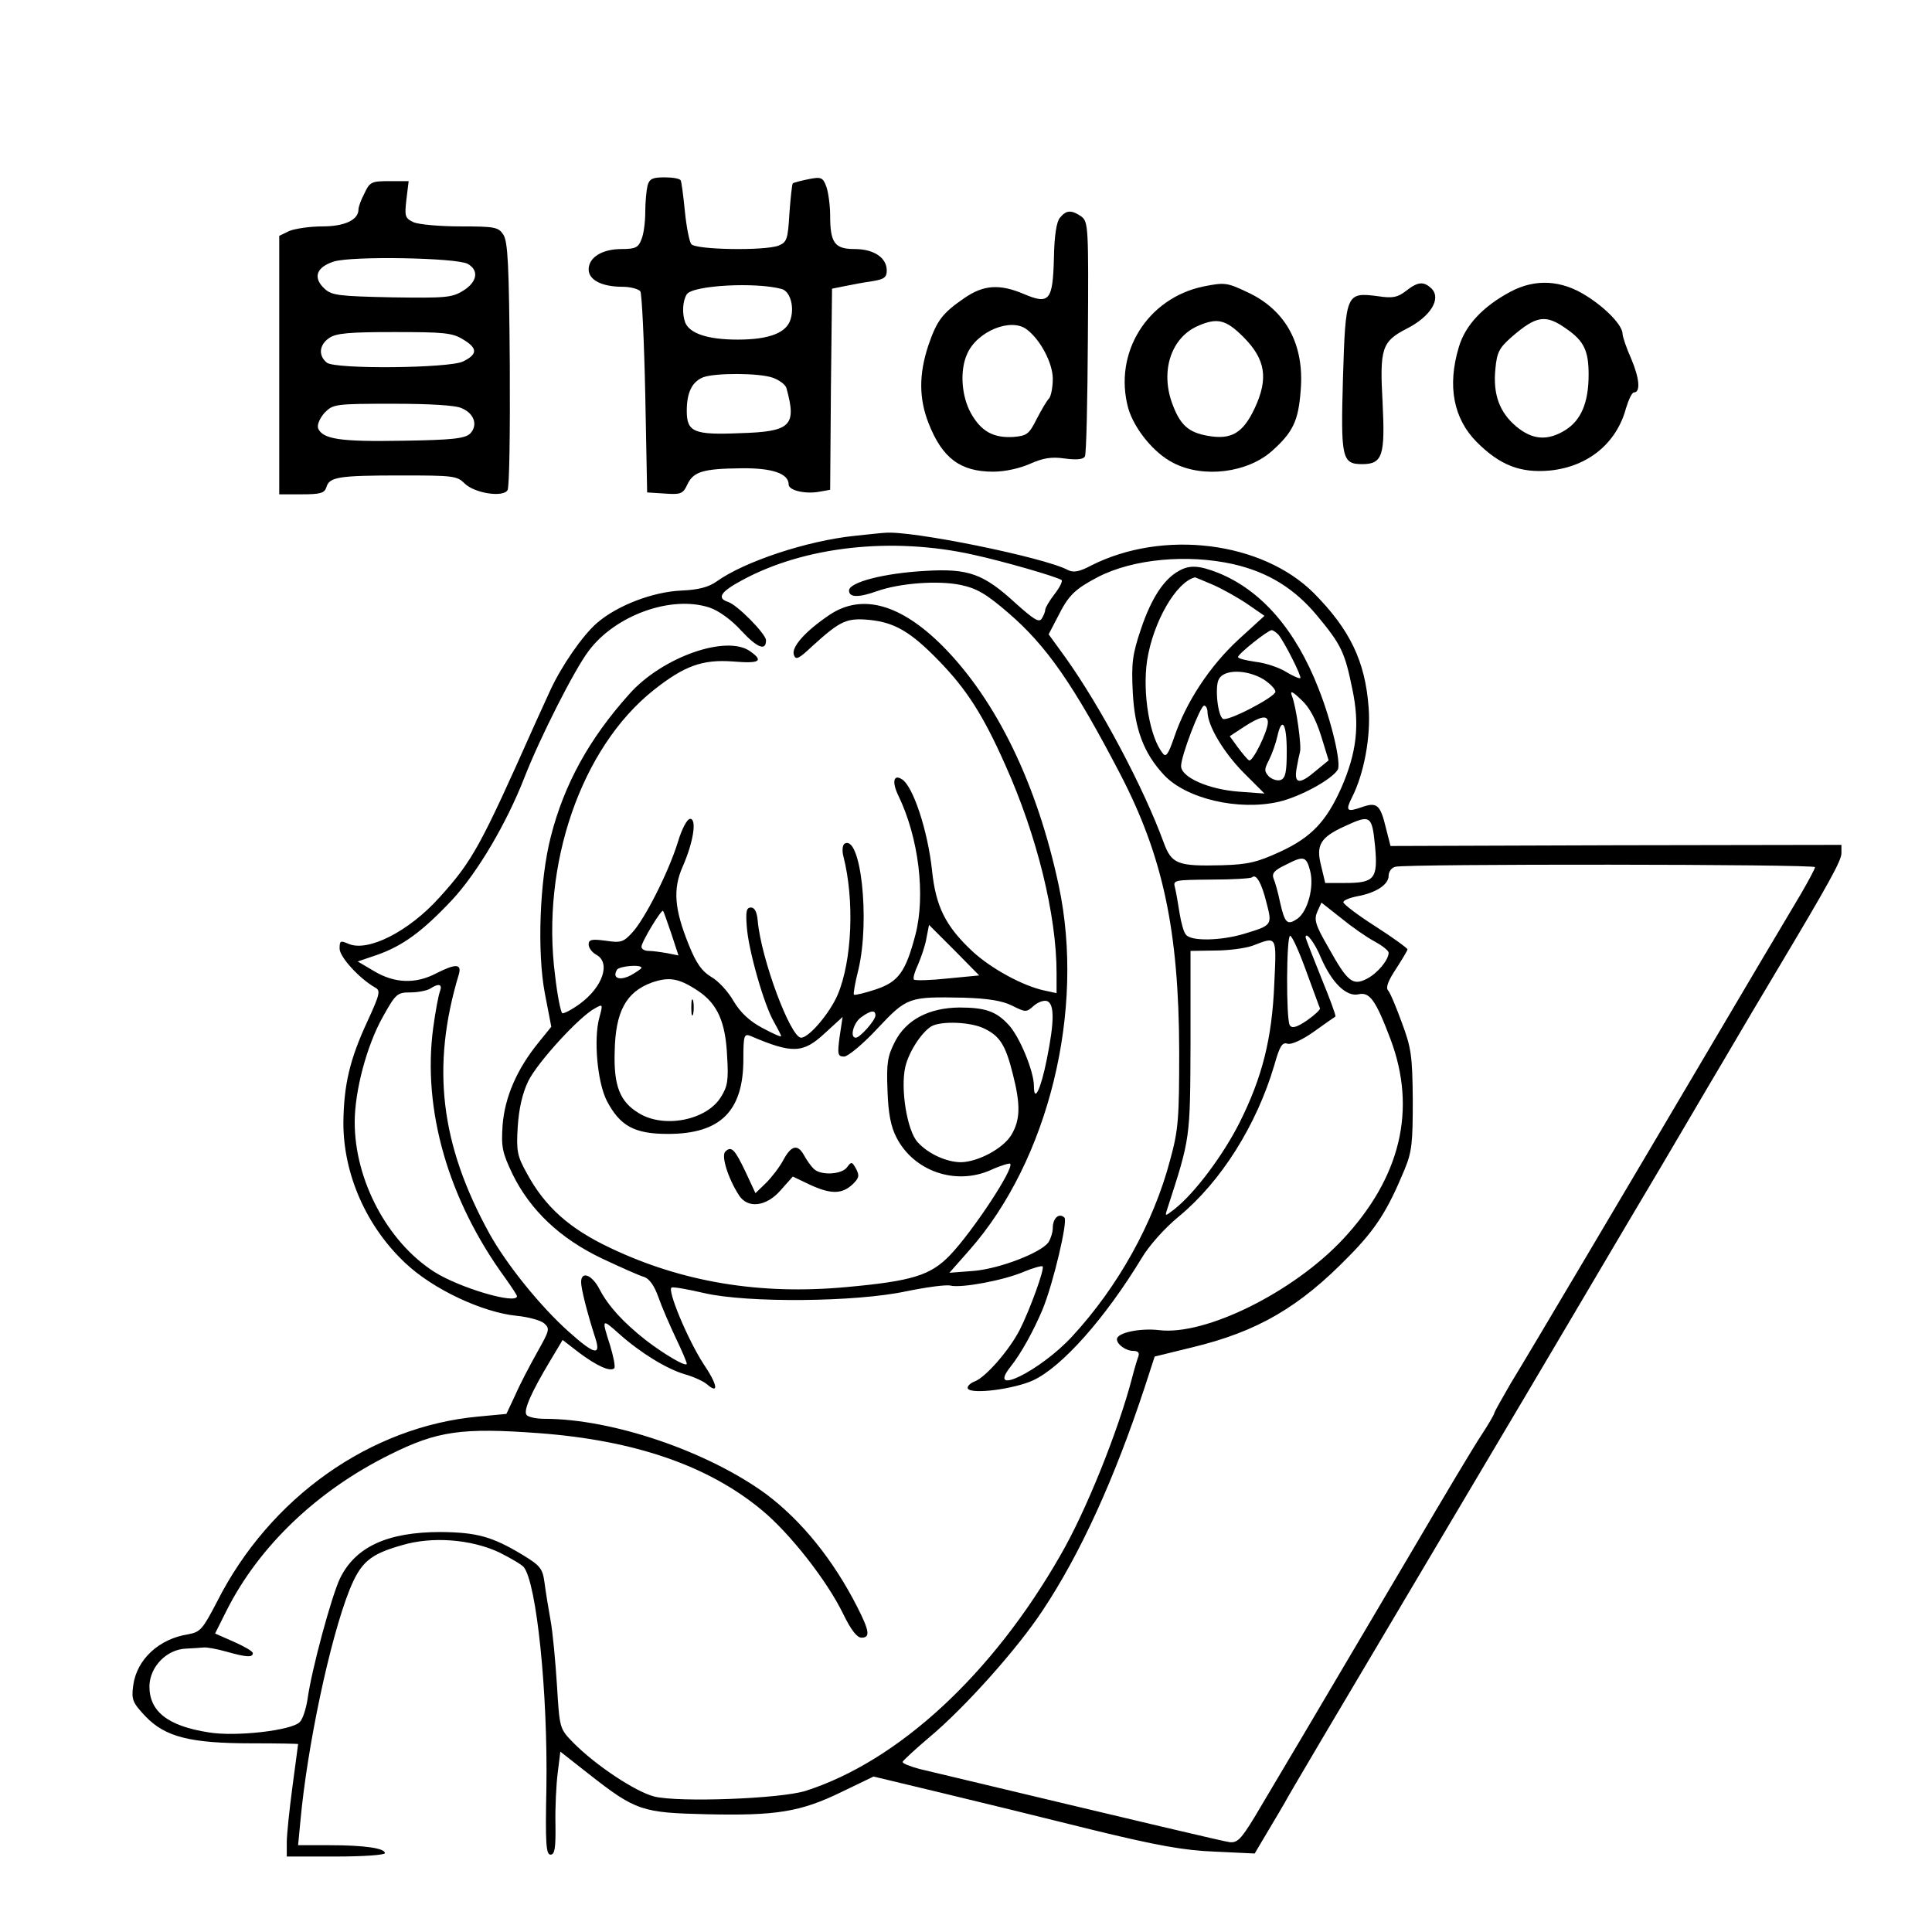 <?xml version="1.0" standalone="no"?>
<!DOCTYPE svg PUBLIC "-//W3C//DTD SVG 20010904//EN"
 "http://www.w3.org/TR/2001/REC-SVG-20010904/DTD/svg10.dtd">
<svg version="1.0" xmlns="http://www.w3.org/2000/svg"
 width="512pt" height="512pt" viewBox="0 0 512 512"
 preserveAspectRatio="xMidYMid meet">

<g transform="translate(0,512) scale(0.1,-0.1)"
fill="#000000" stroke="none">
<path d="M1716 4628 c-3 -13 -6 -44 -6 -70 0 -26 -4 -58 -10 -72 -8 -22 -16
-26 -53 -26 -51 0 -87 -22 -87 -54 0 -28 35 -46 90 -46 21 0 42 -6 47 -12 4
-7 10 -130 13 -273 l5 -260 47 -3 c42 -3 48 -1 60 25 16 33 41 41 143 42 82 1
125 -14 125 -43 0 -16 45 -26 82 -19 l28 5 2 267 3 266 35 7 c19 4 52 10 73
13 30 5 37 10 37 28 0 34 -34 57 -85 57 -53 0 -65 16 -65 89 0 27 -5 62 -10
76 -9 25 -14 27 -48 20 -20 -4 -39 -9 -41 -11 -2 -2 -6 -38 -9 -80 -4 -69 -7
-76 -29 -85 -38 -14 -219 -11 -231 4 -5 6 -13 46 -17 87 -4 41 -9 78 -11 82
-3 5 -22 8 -43 8 -32 0 -40 -4 -45 -22z m356 -274 c21 -6 33 -44 24 -77 -9
-38 -55 -57 -141 -57 -79 0 -127 16 -139 45 -9 24 -7 58 4 75 15 24 184 33
252 14z m-24 -235 c17 -6 33 -18 36 -27 28 -101 12 -116 -124 -120 -121 -5
-140 3 -140 59 0 49 14 77 43 89 31 12 148 12 185 -1z"/>
<path d="M966 4608 c-9 -17 -16 -36 -16 -43 0 -28 -37 -45 -96 -45 -33 0 -72
-6 -87 -12 l-27 -13 0 -342 0 -343 59 0 c50 0 61 3 66 19 8 27 32 31 198 31
137 0 148 -1 168 -21 26 -26 102 -38 114 -18 5 7 7 157 6 333 -2 263 -5 325
-17 344 -13 20 -22 22 -114 22 -54 0 -110 5 -124 11 -23 11 -24 16 -19 60 l6
49 -51 0 c-47 0 -52 -2 -66 -32z m273 -187 c31 -17 26 -48 -11 -71 -30 -19
-47 -20 -189 -18 -139 3 -159 5 -178 22 -33 30 -23 58 24 73 50 15 322 10 354
-6z m-11 -201 c38 -23 38 -39 -1 -58 -37 -18 -340 -21 -361 -3 -23 19 -20 47
6 65 18 13 53 16 173 16 133 0 154 -2 183 -20z m-4 -182 c33 -14 43 -45 22
-67 -14 -13 -45 -17 -179 -19 -165 -3 -212 4 -224 33 -3 9 4 26 17 41 23 23
27 24 181 24 98 0 168 -4 183 -12z"/>
<path d="M2809 4543 c-9 -10 -15 -47 -16 -107 -3 -113 -12 -124 -80 -95 -64
27 -106 24 -156 -10 -60 -41 -74 -60 -97 -127 -25 -76 -25 -140 1 -206 36 -92
84 -128 171 -128 32 0 71 9 98 21 34 15 56 19 91 14 30 -4 49 -3 54 5 4 6 7
148 8 316 2 292 1 306 -17 320 -26 18 -40 18 -57 -3z m-88 -296 c37 -28 69
-90 69 -131 0 -23 -5 -47 -10 -52 -6 -6 -20 -30 -33 -55 -20 -40 -26 -44 -62
-47 -53 -3 -85 15 -112 63 -25 45 -30 113 -10 157 26 60 116 97 158 65z"/>
<path d="M3190 4361 c-150 -31 -240 -177 -200 -323 16 -55 69 -120 120 -145
79 -41 196 -26 261 32 56 50 70 80 76 161 10 122 -40 213 -142 260 -53 25 -59
26 -115 15z m105 -134 c59 -59 67 -110 30 -189 -31 -66 -62 -84 -124 -73 -52
9 -74 29 -95 87 -31 86 -2 173 68 204 52 23 75 17 121 -29z"/>
<path d="M3726 4349 c-22 -17 -35 -20 -74 -14 -85 11 -86 8 -93 -217 -6 -212
-3 -228 51 -228 54 0 61 23 54 163 -8 144 -2 162 64 196 63 32 92 79 66 106
-21 20 -36 19 -68 -6z"/>
<path d="M4003 4347 c-73 -39 -120 -89 -137 -147 -31 -103 -14 -189 47 -251
62 -62 116 -83 194 -76 101 10 177 72 202 165 7 23 16 42 21 42 18 0 15 37 -7
89 -13 29 -23 59 -23 66 0 22 -42 67 -96 101 -66 42 -135 46 -201 11z m149
-99 c46 -32 58 -58 58 -121 0 -74 -20 -121 -62 -147 -47 -29 -87 -26 -130 10
-44 37 -62 85 -55 153 4 43 10 55 43 84 66 57 90 61 146 21z"/>
<path d="M2265 3700 c-126 -13 -292 -68 -366 -121 -21 -15 -48 -22 -92 -24
-77 -3 -172 -40 -225 -86 -39 -34 -94 -114 -124 -179 -9 -19 -27 -60 -41 -90
-143 -321 -164 -361 -253 -459 -81 -90 -190 -145 -241 -122 -21 9 -23 8 -23
-13 0 -22 52 -79 94 -103 15 -8 13 -17 -20 -89 -47 -101 -63 -169 -64 -270 0
-136 61 -275 165 -372 73 -69 204 -130 294 -139 31 -3 64 -12 73 -20 16 -14
14 -19 -18 -76 -19 -34 -46 -85 -58 -113 l-24 -51 -74 -7 c-286 -26 -553 -214
-693 -491 -38 -73 -44 -80 -76 -86 -78 -12 -137 -67 -146 -136 -5 -37 -2 -45
33 -82 52 -54 118 -71 281 -71 68 0 123 -1 123 -2 0 -2 -7 -52 -15 -113 -8
-60 -15 -127 -15 -147 l0 -38 130 0 c72 0 130 4 130 9 0 13 -54 21 -146 21
l-84 0 6 63 c18 198 78 482 130 613 30 74 54 95 139 119 80 24 183 16 258 -19
30 -15 59 -32 65 -39 34 -42 64 -333 60 -585 -3 -147 -1 -177 11 -177 11 0 14
17 13 80 -1 44 2 105 6 137 l7 56 75 -59 c125 -98 141 -103 314 -107 183 -4
247 6 356 59 l85 41 175 -42 c96 -23 276 -67 400 -98 176 -43 248 -56 330 -59
l105 -5 35 59 c19 32 40 67 46 78 10 19 105 180 479 810 95 160 232 391 305
515 73 124 169 286 213 360 44 74 116 198 162 275 45 77 109 185 142 240 139
233 173 294 173 314 l0 22 -597 -1 -598 -2 -12 47 c-15 63 -24 70 -64 56 -40
-14 -44 -10 -26 26 32 63 50 161 44 238 -9 122 -49 206 -145 303 -137 137
-400 170 -591 73 -30 -16 -46 -19 -60 -12 -63 34 -418 106 -486 99 -5 0 -42
-4 -80 -8z m314 -50 c82 -18 217 -57 234 -67 4 -2 -4 -19 -18 -37 -14 -18 -25
-37 -25 -42 0 -5 -4 -15 -9 -23 -7 -12 -21 -3 -68 39 -87 80 -126 94 -242 87
-108 -6 -201 -30 -201 -52 0 -19 26 -19 76 -1 61 21 160 28 219 16 43 -9 68
-23 128 -75 100 -86 172 -189 295 -425 114 -219 156 -416 157 -735 0 -179 -2
-209 -24 -289 -44 -167 -138 -336 -260 -468 -84 -91 -228 -162 -163 -80 28 35
61 95 85 152 29 71 67 234 58 243 -14 14 -31 -1 -31 -27 0 -12 -6 -30 -12 -39
-22 -28 -129 -69 -197 -75 l-65 -5 53 60 c210 238 307 636 237 965 -57 269
-165 492 -308 636 -111 111 -213 140 -299 83 -64 -43 -103 -86 -95 -107 5 -14
13 -10 49 24 75 68 91 75 153 69 65 -7 107 -31 181 -107 74 -76 118 -144 177
-277 84 -187 136 -398 136 -551 l0 -54 -32 7 c-57 12 -141 58 -190 103 -72 67
-98 119 -108 215 -11 104 -50 224 -80 242 -22 14 -27 -7 -9 -44 54 -112 72
-264 45 -368 -26 -99 -45 -125 -105 -145 -30 -10 -56 -16 -58 -14 -2 2 3 32
12 67 31 132 6 359 -37 333 -5 -3 -7 -18 -3 -33 30 -117 23 -277 -15 -367 -21
-49 -76 -114 -97 -114 -28 0 -106 209 -115 310 -2 23 -8 35 -18 35 -12 0 -14
-11 -11 -50 4 -62 46 -209 72 -253 10 -18 19 -35 19 -38 0 -3 -22 7 -50 22
-34 18 -58 41 -76 71 -14 25 -41 54 -59 64 -25 15 -40 36 -60 86 -38 94 -42
147 -16 206 29 66 38 127 20 127 -8 0 -22 -26 -33 -63 -25 -80 -88 -204 -121
-239 -23 -25 -30 -27 -70 -21 -37 5 -45 3 -45 -10 0 -9 9 -21 20 -27 39 -21
18 -85 -43 -130 -22 -16 -43 -27 -47 -25 -4 3 -13 47 -19 100 -38 295 70 604
261 756 82 65 130 82 211 76 70 -6 82 1 45 27 -63 45 -234 -16 -320 -113 -107
-119 -173 -240 -208 -377 -30 -115 -37 -307 -16 -417 l17 -88 -34 -42 c-57
-70 -89 -144 -95 -218 -4 -59 -1 -73 26 -130 47 -96 126 -171 237 -224 49 -23
100 -46 112 -49 14 -5 27 -23 38 -54 9 -26 30 -74 46 -108 16 -33 29 -64 29
-68 0 -10 -57 23 -108 62 -61 48 -100 91 -123 135 -20 39 -49 50 -49 19 0 -17
16 -81 38 -149 15 -47 -3 -43 -71 18 -74 66 -164 177 -210 260 -130 236 -155
442 -81 687 8 28 -8 29 -61 2 -54 -28 -109 -26 -163 6 l-44 26 50 17 c69 24
121 62 200 146 67 72 144 202 192 325 41 105 132 285 170 335 71 95 219 148
320 115 24 -8 58 -32 85 -62 42 -45 65 -54 65 -25 0 17 -77 95 -101 102 -30
10 -19 27 37 57 165 90 397 116 613 68z m689 -25 c92 -21 162 -64 222 -136 65
-78 74 -98 94 -196 20 -95 11 -168 -29 -260 -40 -90 -80 -132 -162 -170 -61
-28 -85 -34 -155 -36 -117 -3 -133 3 -154 60 -53 145 -166 358 -260 490 l-45
62 25 48 c28 56 45 72 106 104 93 48 237 61 358 34z m376 -747 c8 -87 -1 -98
-80 -98 l-52 0 -11 46 c-14 55 -2 75 64 105 67 31 71 28 79 -53z m-172 -66
c11 -42 -6 -107 -34 -127 -27 -18 -33 -12 -46 45 -5 25 -13 53 -17 62 -5 13 2
22 32 36 48 25 55 23 65 -16z m1338 10 c0 -4 -17 -36 -38 -72 -21 -36 -68
-114 -104 -175 -271 -459 -348 -589 -476 -805 -80 -135 -165 -278 -189 -317
-23 -40 -43 -75 -43 -78 0 -3 -15 -29 -34 -58 -19 -28 -100 -164 -181 -302
-259 -439 -377 -638 -420 -710 -36 -59 -46 -69 -66 -67 -20 3 -190 43 -822
194 -26 7 -46 15 -45 19 2 4 34 34 72 66 92 77 232 233 299 335 100 150 191
350 271 593 l26 80 98 24 c175 42 286 107 418 243 71 72 102 122 146 228 20
48 22 72 22 185 -1 117 -4 138 -29 205 -15 41 -31 80 -37 86 -6 8 2 27 22 57
16 25 30 48 30 51 0 3 -38 31 -85 61 -47 30 -85 59 -85 64 0 5 17 12 38 16 49
9 82 31 82 54 0 11 8 22 18 24 30 8 1112 7 1112 -1z m-1454 -93 c16 -61 16
-61 -60 -84 -60 -18 -140 -20 -153 -2 -6 6 -13 32 -17 57 -4 25 -9 55 -12 67
-6 21 -3 21 96 22 56 0 105 3 108 6 11 10 25 -14 38 -66z m287 -104 c20 -11
37 -24 37 -30 0 -19 -30 -55 -58 -69 -37 -19 -51 -8 -101 82 -36 62 -39 75
-30 96 l11 24 52 -41 c28 -23 68 -51 89 -62z m-1864 21 l19 -58 -30 6 c-17 3
-39 6 -49 6 -11 0 -19 5 -19 11 0 13 53 100 57 95 2 -1 11 -29 22 -60z m733
-119 c-46 -5 -86 -6 -90 -3 -3 4 2 21 11 40 8 19 19 50 22 69 l7 36 67 -67 66
-67 -83 -8z m949 21 c19 -51 35 -96 37 -100 2 -3 -14 -18 -34 -32 -28 -19 -40
-22 -46 -13 -10 16 -9 237 1 237 5 0 24 -42 42 -92z m40 33 c29 -66 67 -103
99 -96 30 7 46 -16 85 -119 70 -186 27 -366 -126 -530 -132 -141 -365 -256
-487 -241 -51 6 -112 -7 -112 -24 0 -14 24 -31 43 -31 13 0 17 -5 14 -14 -3
-8 -11 -34 -17 -58 -37 -141 -122 -353 -190 -470 -180 -315 -429 -545 -675
-624 -67 -21 -336 -31 -401 -15 -51 13 -157 84 -215 143 -36 37 -36 37 -43
152 -4 62 -11 140 -17 172 -6 33 -13 77 -16 100 -5 37 -11 45 -59 74 -80 48
-120 59 -216 60 -141 0 -226 -39 -267 -123 -22 -46 -75 -240 -86 -320 -4 -26
-13 -54 -21 -61 -22 -22 -169 -39 -241 -27 -109 17 -158 56 -157 124 2 51 46
96 97 98 17 1 39 2 47 3 8 1 35 -4 60 -11 53 -15 70 -16 70 -4 0 5 -23 18 -50
30 l-50 22 31 62 c86 170 240 317 432 412 126 63 191 72 395 57 254 -19 449
-86 591 -204 74 -61 173 -187 216 -276 20 -41 36 -62 48 -62 24 0 21 18 -11
81 -64 126 -148 229 -241 299 -154 113 -407 200 -588 200 -23 0 -45 5 -48 11
-8 12 14 61 62 141 l34 57 44 -34 c47 -35 82 -51 93 -41 3 4 -2 30 -11 60 -23
72 -23 73 24 31 56 -50 126 -93 174 -107 22 -6 48 -18 58 -26 33 -29 29 -2 -9
54 -42 65 -97 197 -84 202 5 2 44 -5 87 -15 113 -26 400 -24 535 5 54 11 106
18 117 15 29 -7 142 14 195 37 24 10 46 16 49 14 6 -6 -34 -116 -61 -169 -28
-54 -90 -125 -119 -136 -13 -5 -21 -14 -18 -19 10 -16 123 -1 173 22 77 36
191 165 287 323 20 34 61 80 100 112 111 92 205 241 252 400 14 50 21 62 35
57 10 -3 39 10 70 32 29 21 55 39 57 40 2 2 -15 48 -38 104 -22 55 -41 103
-41 106 0 17 25 -15 41 -55z m-124 -68 c-6 -146 -32 -248 -92 -368 -44 -87
-118 -186 -172 -229 -26 -20 -26 -20 -20 -1 62 191 61 185 62 443 l0 242 65 1
c36 0 81 6 100 13 65 25 63 28 57 -101z m-1677 42 c0 -2 -13 -11 -29 -20 -30
-15 -49 -7 -36 15 6 10 65 15 65 5z m150 -61 c51 -34 73 -82 77 -174 4 -63 1
-80 -17 -108 -38 -61 -151 -83 -217 -42 -50 30 -67 72 -64 164 2 105 30 157
98 182 46 16 72 12 123 -22z m-684 -1 c-4 -10 -12 -53 -18 -97 -29 -217 40
-456 191 -663 17 -24 31 -45 31 -48 0 -23 -153 22 -220 65 -123 79 -210 242
-210 396 0 83 32 204 75 280 34 61 38 64 73 64 20 0 44 5 52 10 23 15 33 12
26 -7z m1516 -38 c36 -18 38 -18 57 -1 11 10 27 16 36 13 20 -8 19 -56 -1
-155 -16 -80 -34 -116 -34 -70 0 39 -38 131 -67 162 -33 36 -62 46 -131 46
-80 -1 -140 -32 -170 -90 -20 -39 -23 -57 -20 -130 2 -62 9 -96 24 -125 46
-89 156 -127 249 -86 26 12 50 19 52 17 12 -11 -99 -179 -159 -242 -52 -54
-100 -69 -276 -85 -228 -21 -434 13 -625 104 -108 51 -173 109 -221 198 -25
45 -28 58 -24 122 3 48 12 89 28 122 24 49 135 171 177 193 21 12 21 11 11
-26 -15 -56 -5 -170 20 -219 35 -67 73 -88 162 -88 139 0 200 60 200 198 0 62
2 68 18 62 112 -48 140 -47 198 7 l47 43 -8 -53 c-6 -46 -5 -52 12 -52 10 0
50 33 88 74 79 84 83 85 230 82 63 -2 101 -8 127 -21z m-362 -26 c0 -13 -41
-59 -52 -59 -17 0 -6 40 14 54 26 19 38 20 38 5z m289 -35 c41 -20 56 -44 75
-120 21 -82 20 -122 -4 -162 -22 -36 -88 -71 -133 -72 -38 0 -87 22 -115 53
-28 30 -46 141 -33 199 9 40 43 92 69 108 26 15 105 12 141 -6z"/>
<path d="M3124 3607 c-40 -22 -73 -73 -100 -153 -23 -68 -26 -91 -22 -169 5
-97 29 -161 82 -218 59 -64 198 -96 304 -72 57 13 141 59 157 85 10 16 -16
128 -51 216 -61 156 -152 260 -266 306 -51 20 -76 21 -104 5z m91 -37 c25 -11
66 -34 91 -51 l45 -31 -69 -63 c-76 -70 -139 -166 -170 -258 -15 -44 -22 -55
-30 -44 -35 42 -55 159 -42 247 16 102 77 208 127 220 1 0 22 -9 48 -20z m173
-132 c17 -21 62 -111 58 -115 -2 -2 -19 5 -37 16 -19 12 -55 24 -81 27 -27 4
-48 9 -47 13 0 8 79 71 89 71 4 0 12 -6 18 -12z m-40 -118 c17 -11 32 -26 32
-33 0 -14 -127 -80 -139 -72 -14 8 -22 85 -11 105 14 27 74 26 118 0z m153
-150 l20 -65 -33 -27 c-44 -38 -59 -36 -52 5 3 17 7 37 9 44 5 14 -10 121 -21
148 -6 16 0 14 25 -10 21 -19 38 -51 52 -95z m-301 63 c1 -37 42 -106 95 -160
l56 -56 -68 5 c-80 6 -153 38 -153 68 0 27 51 160 61 160 5 0 9 -8 9 -17z
m160 -27 c0 -24 -41 -107 -50 -101 -5 3 -18 19 -30 35 l-21 29 38 25 c43 28
63 32 63 12z m50 -76 c0 -55 -3 -72 -16 -77 -8 -3 -22 1 -31 9 -13 14 -13 19
0 44 8 16 18 44 22 62 12 55 25 35 25 -38z"/>
<path d="M1832 2450 c0 -19 2 -27 5 -17 2 9 2 25 0 35 -3 9 -5 1 -5 -18z"/>
<path d="M1922 2068 c-11 -11 7 -70 36 -115 23 -37 73 -31 111 13 l32 36 44
-21 c56 -26 85 -26 113 -1 19 18 20 24 11 42 -11 20 -13 20 -24 5 -14 -20 -71
-23 -89 -4 -7 7 -18 22 -25 35 -17 31 -34 27 -55 -12 -10 -19 -31 -46 -46 -61
l-28 -27 -26 56 c-29 61 -38 70 -54 54z"/>
</g>
</svg>
